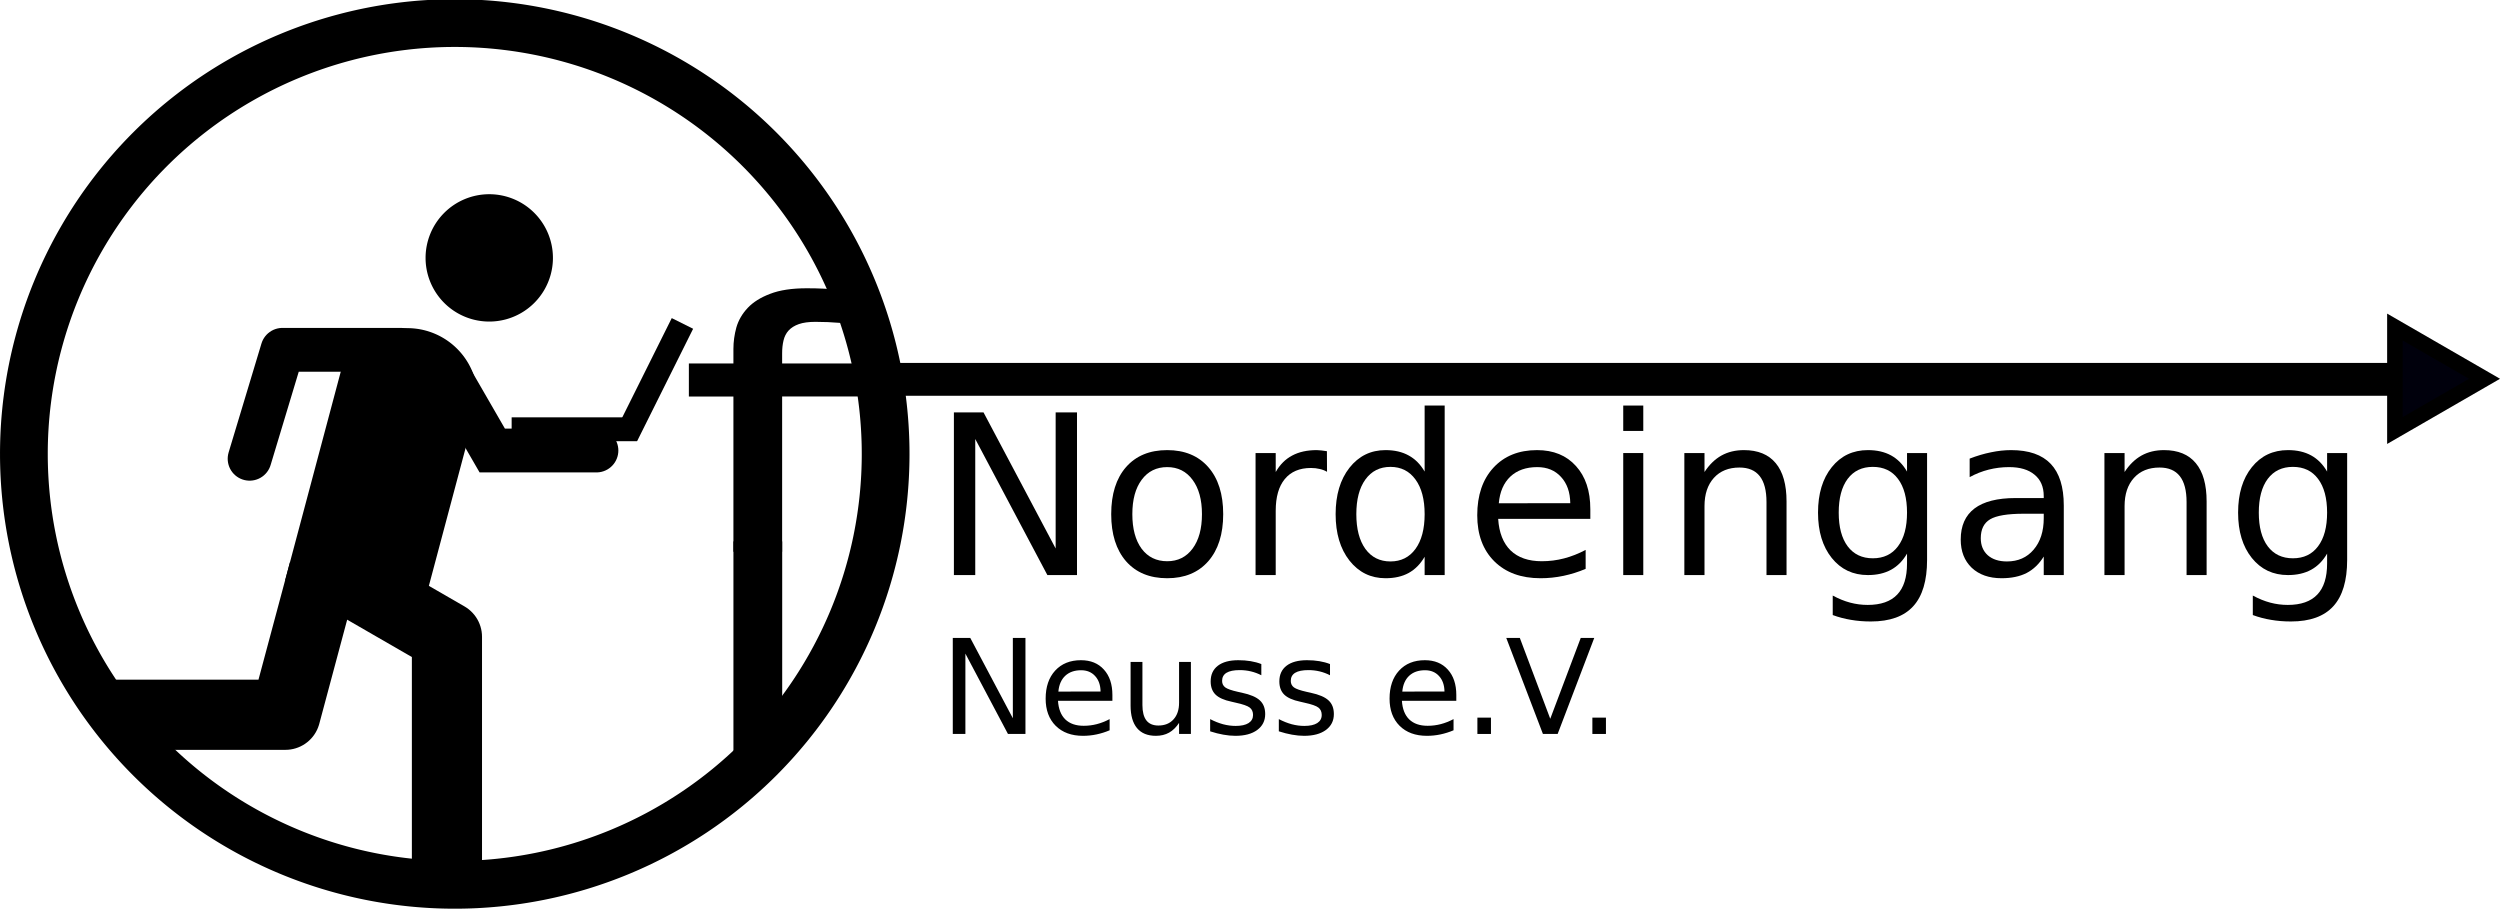 <?xml version="1.0" encoding="UTF-8" standalone="no"?>
<!-- Created with Inkscape (http://www.inkscape.org/) -->

<svg
   xmlns:dc="http://purl.org/dc/elements/1.1/"
   xmlns:cc="http://creativecommons.org/ns#"
   xmlns:rdf="http://www.w3.org/1999/02/22-rdf-syntax-ns#"
   xmlns:svg="http://www.w3.org/2000/svg"
   xmlns="http://www.w3.org/2000/svg"
   xmlns:sodipodi="http://sodipodi.sourceforge.net/DTD/sodipodi-0.dtd"
   xmlns:inkscape="http://www.inkscape.org/namespaces/inkscape"
   version="1.2"
   width="1613.537"
   height="587"
   id="svg2"
   inkscape:version="0.48.2 r9819"
   sodipodi:docname="logo_final.svg"
   inkscape:export-filename="/home/jan/logo_gross.png"
   inkscape:export-xdpi="45"
   inkscape:export-ydpi="45">
  <sodipodi:namedview
     pagecolor="#ffffff"
     bordercolor="#666666"
     borderopacity="1"
     objecttolerance="10"
     gridtolerance="10"
     guidetolerance="10"
     inkscape:pageopacity="0"
     inkscape:pageshadow="2"
     inkscape:window-width="1366"
     inkscape:window-height="717"
     id="namedview79"
     showgrid="false"
     inkscape:zoom="0.78308102"
     inkscape:cx="1033.638"
     inkscape:cy="213.1161"
     inkscape:window-x="-2"
     inkscape:window-y="-3"
     inkscape:window-maximized="1"
     inkscape:current-layer="svg2"
     fit-margin-top="0"
     fit-margin-left="0"
     fit-margin-right="0"
     fit-margin-bottom="0" />
  <defs
     id="defs4">
    <marker
       refX="0"
       refY="0"
       orient="auto"
       id="TriangleOutL"
       style="overflow:visible">
      <path
         d="m 5.77,0 -8.65,5 0,-10 8.65,5 z"
         transform="scale(0.8,0.8)"
         id="path3922"
         style="fill-rule:evenodd;stroke:#000000;stroke-width:1pt;marker-start:none"
         inkscape:connector-curvature="0" />
    </marker>
    <marker
       refX="0"
       refY="0"
       orient="auto"
       id="Torso"
       style="overflow:visible">
      <g
         transform="scale(0.7,0.7)"
         id="g3992">
        <path
           d="m -4.779,-3.24 c 2.35,0.366 5.3,1.938 5.037,3.627 C -0.005,2.078 -2.213,2.618 -4.563,2.252 -6.913,1.886 -8.521,0.752 -8.258,-0.938 -7.995,-2.628 -7.13,-3.605 -4.779,-3.24 z"
           id="path3994"
           style="fill:none;stroke:#000000;stroke-width:1.25;marker-start:none;marker-mid:none;marker-end:none"
           inkscape:connector-curvature="0" />
        <path
           d="M 4.46,0.089 C -2.556,-4.378 5.225,-3.906 -0.848,-8.72"
           id="path3996"
           style="fill:none;stroke:#000000;stroke-width:1pt;marker-end:none"
           inkscape:connector-curvature="0" />
        <path
           d="M 4.93,0.058 C -1.387,1.749 1.803,5.478 -4.945,7.546"
           id="path3998"
           style="fill:none;stroke:#000000;stroke-width:1pt;marker-start:none;marker-end:none"
           inkscape:connector-curvature="0" />
        <rect
           width="2.637"
           height="2.761"
           x="-10.392"
           y="-1.741"
           transform="matrix(0.528,-0.85,0.888,0.46,0,0)"
           id="rect4000"
           style="fill-rule:evenodd;stroke-width:1pt;marker-end:none" />
        <rect
           width="2.733"
           height="2.861"
           x="4.959"
           y="-7.963"
           transform="matrix(0.671,-0.741,0.791,0.612,0,0)"
           id="rect4002"
           style="fill-rule:evenodd;stroke-width:1pt;marker-end:none" />
        <path
           d="m 16.78,-28.685 a 0.607,0.607 0 1 1 -1.215,0 0.607,0.607 0 1 1 1.215,0 z"
           transform="matrix(0,-1.11,1.11,0,25.966,19.716)"
           id="path4004"
           style="fill:#ff0000;fill-opacity:0.75;fill-rule:evenodd;stroke:#000000;stroke-width:1pt;marker-start:none;marker-end:none"
           inkscape:connector-curvature="0" />
        <path
           d="m 16.78,-28.685 a 0.607,0.607 0 1 1 -1.215,0 0.607,0.607 0 1 1 1.215,0 z"
           transform="matrix(0,-1.11,1.11,0,26.825,16.991)"
           id="path4006"
           style="fill:#ff0000;fill-opacity:0.75;fill-rule:evenodd;stroke:#000000;stroke-width:1pt;marker-start:none;marker-end:none"
           inkscape:connector-curvature="0" />
      </g>
    </marker>
    <marker
       refX="0"
       refY="0"
       orient="auto"
       id="SemiCircleOut"
       style="overflow:visible">
      <path
         d="m -2.5,-0.809 c 0,2.76 -2.24,5 -5,5 l 0,-10 c 2.76,0 5,2.24 5,5 z"
         transform="matrix(0.6,0,0,0.6,4.275,0.458)"
         id="path3961"
         style="fill-rule:evenodd;stroke:#000000;stroke-width:1pt;marker-start:none;marker-end:none"
         inkscape:connector-curvature="0" />
    </marker>
    <marker
       refX="0"
       refY="0"
       orient="auto"
       id="TriangleOutS"
       style="overflow:visible">
      <path
         d="m 5.77,0 -8.65,5 0,-10 8.65,5 z"
         transform="scale(0.2,0.2)"
         id="path3928"
         style="fill-rule:evenodd;stroke:#000000;stroke-width:1pt;marker-start:none"
         inkscape:connector-curvature="0" />
    </marker>
    <marker
       refX="0"
       refY="0"
       orient="auto"
       id="TriangleOutM"
       style="overflow:visible">
      <path
         d="m 5.77,0 -8.65,5 0,-10 8.65,5 z"
         transform="scale(0.4,0.4)"
         id="path3925"
         style="fill-rule:evenodd;stroke:#000000;stroke-width:1pt;marker-start:none"
         inkscape:connector-curvature="0" />
    </marker>
    <marker
       refX="0"
       refY="0"
       orient="auto"
       id="Arrow1Send"
       style="overflow:visible">
      <path
         d="M 0,0 5,-5 -12.5,0 5,5 0,0 z"
         transform="matrix(-0.2,0,0,-0.2,-1.2,0)"
         id="path3794"
         style="fill-rule:evenodd;stroke:#000000;stroke-width:1pt;marker-start:none"
         inkscape:connector-curvature="0" />
    </marker>
    <marker
       refX="0"
       refY="0"
       orient="auto"
       id="DiamondLend"
       style="overflow:visible">
      <path
         d="M 0,-7.071 -7.071,0 0,7.071 7.071,0 0,-7.071 z"
         transform="matrix(0.8,0,0,0.8,-5.6,0)"
         id="path3877"
         style="fill-rule:evenodd;stroke:#000000;stroke-width:1pt;marker-start:none"
         inkscape:connector-curvature="0" />
    </marker>
    <marker
       refX="0"
       refY="0"
       orient="auto"
       id="Arrow2Lend"
       style="overflow:visible">
      <path
         d="M 8.719,4.034 -2.207,0.016 8.719,-4.002 c -1.745,2.372 -1.735,5.617 -6e-7,8.035 z"
         transform="matrix(-1.1,0,0,-1.1,-1.1,0)"
         id="path3800"
         style="font-size:12px;fill-rule:evenodd;stroke-width:0.625;stroke-linejoin:round"
         inkscape:connector-curvature="0" />
    </marker>
    <marker
       refX="0"
       refY="0"
       orient="auto"
       id="Arrow1Mend"
       style="overflow:visible">
      <path
         d="M 0,0 5,-5 -12.5,0 5,5 0,0 z"
         transform="matrix(-0.4,0,0,-0.4,-4,0)"
         id="path3788"
         style="fill-rule:evenodd;stroke:#000000;stroke-width:1pt;marker-start:none"
         inkscape:connector-curvature="0" />
    </marker>
    <marker
       refX="0"
       refY="0"
       orient="auto"
       id="Arrow2Send"
       style="overflow:visible">
      <path
         d="M 8.719,4.034 -2.207,0.016 8.719,-4.002 c -1.745,2.372 -1.735,5.617 -6e-7,8.035 z"
         transform="matrix(-0.3,0,0,-0.3,0.69,0)"
         id="path3812"
         style="font-size:12px;fill-rule:evenodd;stroke-width:0.625;stroke-linejoin:round"
         inkscape:connector-curvature="0" />
    </marker>
    <marker
       refX="0"
       refY="0"
       orient="auto"
       id="Arrow2Mend"
       style="overflow:visible">
      <path
         d="M 8.719,4.034 -2.207,0.016 8.719,-4.002 c -1.745,2.372 -1.735,5.617 -6e-7,8.035 z"
         transform="scale(-0.6,-0.6)"
         id="path3806"
         style="font-size:12px;fill-rule:evenodd;stroke-width:0.625;stroke-linejoin:round"
         inkscape:connector-curvature="0" />
    </marker>
    <marker
       refX="0"
       refY="0"
       orient="auto"
       id="CurvyCross"
       style="overflow:visible">
      <g
         transform="scale(0.6,0.6)"
         id="g3970">
        <path
           d="m 4.625,-5.046 c -2.76,0 -5,2.24 -5,5 0,2.76 2.24,5 5,5"
           id="path3972"
           style="fill:none;stroke:#000000;stroke-width:1pt;marker-start:none;marker-end:none"
           inkscape:connector-curvature="0" />
        <path
           d="m -5.413,-5.046 c 2.76,0 5,2.24 5,5 0,2.76 -2.24,5 -5,5"
           id="path3974"
           style="fill:none;stroke:#000000;stroke-width:1pt;marker-start:none;marker-end:none"
           inkscape:connector-curvature="0" />
      </g>
    </marker>
    <marker
       refX="0"
       refY="0"
       orient="auto"
       id="Scissors"
       style="overflow:visible">
      <path
         d="M 9.09,-3.606 C 8.12,-4.777 6.37,-4.736 5.062,-4.233 l -8.212,3.078 c -2.388,-1.307 -4.748,-0.933 -4.748,-1.569 0,-0.497 0.457,-0.388 0.388,-1.683 -0.066,-1.243 -1.364,-2.163 -2.59,-2.082 -1.227,-0.007 -2.499,0.933 -2.51,2.23 -0.091,1.306 1.007,2.52 2.307,2.605 1.522,0.227 4.218,-0.696 5.483,1.571 -0.942,1.738 -2.614,1.743 -4.126,1.656 -1.255,-0.072 -2.762,0.287 -3.361,1.521 -0.578,1.182 -0.011,2.865 1.317,3.226 1.34,0.492 3.181,-0.13 3.499,-1.671 0.246,-1.188 -0.595,-1.746 -0.273,-2.177 0.244,-0.325 1.791,-0.137 4.547,-1.375 L 5.676,4.233 C 6.8,4.547 8.173,4.536 9.168,3.431 L -0.052,-0.054 9.09,-3.606 z m -18.308,-1.901 c 1.295,0.723 1.189,2.684 -0.156,3.063 -1.217,0.424 -2.771,-0.759 -2.383,-2.077 0.227,-1.082 1.653,-1.481 2.54,-0.986 z m 0.056,8.017 c 1.351,0.499 1.121,2.784 -0.252,3.092 -0.911,0.316 -2.214,-0.139 -2.306,-1.212 -0.178,-1.305 1.356,-2.484 2.558,-1.879 z"
         id="schere"
         style="marker-start:none"
         inkscape:connector-curvature="0" />
    </marker>
    <marker
       refX="0"
       refY="0"
       orient="auto"
       id="DotL"
       style="overflow:visible">
      <path
         d="m -2.5,-1 c 0,2.76 -2.24,5 -5,5 -2.76,0 -5,-2.24 -5,-5 0,-2.76 2.24,-5 5,-5 2.76,0 5,2.24 5,5 z"
         transform="matrix(0.8,0,0,0.8,5.92,0.8)"
         id="path3841"
         style="fill-rule:evenodd;stroke:#000000;stroke-width:1pt;marker-start:none;marker-end:none"
         inkscape:connector-curvature="0" />
    </marker>
    <marker
       refX="0"
       refY="0"
       orient="auto"
       id="Arrow1Lend"
       style="overflow:visible">
      <path
         d="M 0,0 5,-5 -12.5,0 5,5 0,0 z"
         transform="matrix(-0.8,0,0,-0.8,-10,0)"
         id="path3782"
         style="fill-rule:evenodd;stroke:#000000;stroke-width:1pt;marker-start:none"
         inkscape:connector-curvature="0" />
    </marker>
    <marker
       refX="0"
       refY="0"
       orient="auto"
       id="Tail"
       style="overflow:visible">
      <g
         transform="scale(-1.2,-1.2)"
         id="g3815">
        <path
           d="M -3.805,-3.959 0.544,0"
           id="path3817"
           style="fill:none;stroke:#000000;stroke-width:0.8;stroke-linecap:round;marker-start:none;marker-end:none"
           inkscape:connector-curvature="0" />
        <path
           d="M -1.287,-3.959 3.062,0"
           id="path3819"
           style="fill:none;stroke:#000000;stroke-width:0.8;stroke-linecap:round;marker-start:none;marker-end:none"
           inkscape:connector-curvature="0" />
        <path
           d="M 1.305,-3.959 5.654,0"
           id="path3821"
           style="fill:none;stroke:#000000;stroke-width:0.8;stroke-linecap:round;marker-start:none;marker-end:none"
           inkscape:connector-curvature="0" />
        <path
           d="M -3.805,4.178 0.544,0.22"
           id="path3823"
           style="fill:none;stroke:#000000;stroke-width:0.8;stroke-linecap:round;marker-start:none;marker-end:none"
           inkscape:connector-curvature="0" />
        <path
           d="M -1.287,4.178 3.062,0.22"
           id="path3825"
           style="fill:none;stroke:#000000;stroke-width:0.8;stroke-linecap:round;marker-start:none;marker-end:none"
           inkscape:connector-curvature="0" />
        <path
           d="M 1.305,4.178 5.654,0.22"
           id="path3827"
           style="fill:none;stroke:#000000;stroke-width:0.8;stroke-linecap:round;marker-start:none;marker-end:none"
           inkscape:connector-curvature="0" />
      </g>
    </marker>
    <marker
       refX="0"
       refY="0"
       orient="auto"
       id="Arrow1Lstart"
       style="overflow:visible">
      <path
         d="M 0,0 5,-5 -12.5,0 5,5 0,0 z"
         transform="matrix(0.8,0,0,0.8,10,0)"
         id="path3779"
         style="fill-rule:evenodd;stroke:#000000;stroke-width:1pt;marker-start:none"
         inkscape:connector-curvature="0" />
    </marker>
  </defs>
  <path
     inkscape:connector-curvature="0"
     style="fill:none;stroke:#000000;stroke-width:0;stroke-linecap:butt;stroke-linejoin:round;stroke-miterlimit:4;stroke-opacity:0.937;stroke-dasharray:none;stroke-dashoffset:0"
     id="path5430"
     d="m -355.25,-376.781 a 0,0 0 0 0 0,0 0,0 0 0 0 0,0 z" />
  <g
     id="g3122">
    <path
       mask="none"
       d="m 571.601,293.514 a 278.091,278.091 0 0 1 -556.181,0 278.091,278.091 0 1 1 556.181,0 z"
       id="path2985"
       style="fill:#ff0000;fill-opacity:0;fill-rule:evenodd;stroke:#000000;stroke-width:30.817;stroke-linecap:butt;stroke-linejoin:miter;stroke-miterlimit:4;stroke-opacity:1;stroke-dasharray:none;marker-start:none;marker-mid:none;marker-end:none"
       inkscape:connector-curvature="0" />
    <a
       mask="none"
       transform="translate(-31.06,-125.786)"
       id="a3798">
      <g
         transform="translate(318.088,9.174)"
         id="flowRoot3787"
         style="font-size:40px;font-style:normal;font-variant:normal;font-weight:bold;font-stretch:normal;line-height:125%;letter-spacing:0px;word-spacing:0px;fill:#000000;fill-opacity:1;stroke:none;font-family:Liberation Mono;-inkscape-font-specification:Liberation Mono Bold">
        <path
           d="m 217.772,372.518 0,100.176 -31.445,0 0,-100.176 -28.75,0 0,-21.338 28.75,0 0,-9.321 c -4e-5,-4.642 0.636,-9.284 1.909,-13.926 1.348,-4.642 3.781,-8.834 7.3,-12.578 3.519,-3.743 8.348,-6.776 14.487,-9.097 6.139,-2.396 14.038,-3.594 23.696,-3.594 7.637,1.7e-4 14.525,0.337 20.664,1.011 6.214,0.674 11.567,1.385 16.06,2.134 l 0,20.664 c -4.717,-0.599 -9.771,-1.085 -15.161,-1.46 -5.316,-0.449 -10.669,-0.674 -16.06,-0.674 -4.343,1.5e-4 -7.899,0.487 -10.669,1.46 -2.77,0.973 -4.979,2.359 -6.626,4.155 -1.572,1.722 -2.658,3.856 -3.257,6.401 -0.599,2.471 -0.899,5.278 -0.898,8.423 l 0,6.401 49.751,0 0,21.338 -49.751,0"
           id="path3218"
           style="font-size:230px;font-family:Liberation Mono;-inkscape-font-specification:Liberation Mono Bold"
           inkscape:connector-curvature="0" />
      </g>
    </a>
    <path
       mask="none"
       d="m 489.106,349.43 0,136.429"
       id="path3804"
       style="fill:none;stroke:#000000;stroke-width:31.472;stroke-linecap:butt;stroke-linejoin:miter;stroke-miterlimit:4;stroke-opacity:1;stroke-dasharray:none"
       inkscape:connector-curvature="0" />
    <path
       mask="none"
       d="m 287.8,238.97 29.901,51.79 67.246,0"
       id="path4894"
       style="fill:none;stroke:#000000;stroke-width:28.296;stroke-linecap:round;stroke-linejoin:miter;stroke-miterlimit:4;stroke-opacity:1;stroke-dasharray:none"
       inkscape:connector-curvature="0" />
    <path
       mask="none"
       d="m 258.58,225.785 -76.279,0 -21.196,70.297"
       id="path4896"
       style="fill:none;stroke:#000000;stroke-width:28.296;stroke-linecap:round;stroke-linejoin:round;stroke-miterlimit:4;stroke-opacity:1;stroke-dasharray:none"
       inkscape:connector-curvature="0"
       sodipodi:nodetypes="ccc" />
    <path
       mask="none"
       d="m 203.112,390.715 -18.92,70.61 -86.838,0"
       id="path5406"
       style="fill:none;stroke:#000000;stroke-width:45.274;stroke-linecap:square;stroke-linejoin:round;stroke-miterlimit:4;stroke-opacity:1;stroke-dasharray:none"
       inkscape:connector-curvature="0" />
    <path
       mask="none"
       d="m 224.786,374.228 63.677,36.764 0,149.855"
       id="path5410"
       style="fill:none;stroke:#000000;stroke-width:45.274;stroke-linecap:butt;stroke-linejoin:round;stroke-miterlimit:4;stroke-opacity:1;stroke-dasharray:none"
       inkscape:connector-curvature="0" />
    <path
       mask="none"
       d="m 308.36,257.262 a 45.476,45.476 0 0 1 -90.952,0 45.476,45.476 0 1 1 90.952,0 z"
       id="path5434"
       style="fill:#000000;fill-opacity:1;fill-rule:nonzero;stroke:none"
       inkscape:connector-curvature="0" />
    <path
       mask="none"
       d="M 227.85,385.985 264.089,249.993"
       id="path5438"
       style="fill:none;stroke:#000000;stroke-width:90.547;stroke-linecap:butt;stroke-linejoin:miter;stroke-miterlimit:4;stroke-opacity:1;stroke-dasharray:none"
       inkscape:connector-curvature="0" />
    <path
       mask="none"
       d="m 356.868,166.648 a 41.097,41.097 0 0 1 -82.193,0 41.097,41.097 0 1 1 82.193,0 z"
       id="path5440"
       style="fill:#000000;fill-opacity:1;fill-rule:nonzero;stroke:none"
       inkscape:connector-curvature="0" />
    <rect
       mask="none"
       width="66.94"
       height="1.422"
       x="337.219"
       y="-277.758"
       transform="scale(1,-1)"
       id="rect2998"
       style="fill:none;stroke:#000000;stroke-width:13.992;stroke-linecap:round;stroke-linejoin:miter;stroke-miterlimit:4;stroke-opacity:1;stroke-dasharray:none;stroke-dashoffset:0" />
    <rect
       mask="none"
       width="66.94"
       height="1.422"
       x="-64.323"
       y="-488.049"
       transform="matrix(0.446,-0.895,-0.895,-0.446,0,0)"
       id="rect2998-2"
       style="fill:none;stroke:#000000;stroke-width:13.992;stroke-linecap:round;stroke-linejoin:miter;stroke-miterlimit:4;stroke-opacity:1;stroke-dasharray:none;stroke-dashoffset:0" />
    <g
       id="flowRoot3945"
       style="font-size:144px;font-style:normal;font-weight:normal;line-height:125%;letter-spacing:0px;word-spacing:0px;fill:#000000;fill-opacity:1;stroke:none;font-family:Sans"
       transform="translate(-36.318,-193.314)">
      <path
         id="path3081"
         style=""
         d="m 651.977,459.493 19.125,0 46.547,87.82 0,-87.82 13.781,0 0,104.977 -19.125,0 -46.547,-87.82 0,87.82 -13.781,0 0,-104.977" />
      <path
         id="path3083"
         style=""
         d="m 789.648,494.79 c -6.938,7e-5 -12.422,2.719 -16.453,8.156 -4.031,5.391 -6.047,12.797 -6.047,22.219 -2e-5,9.422 1.992,16.852 5.977,22.289 4.031,5.391 9.539,8.086 16.523,8.086 6.891,1e-5 12.351,-2.719 16.383,-8.156 4.031,-5.437 6.047,-12.844 6.047,-22.219 -6e-5,-9.328 -2.016,-16.711 -6.047,-22.148 -4.031,-5.484 -9.492,-8.226 -16.383,-8.227 m 0,-10.969 c 11.25,8e-5 20.086,3.656 26.508,10.969 6.422,7.313 9.633,17.438 9.633,30.375 -8e-5,12.891 -3.211,23.016 -9.633,30.375 -6.422,7.312 -15.258,10.969 -26.508,10.969 -11.297,0 -20.156,-3.656 -26.578,-10.969 -6.375,-7.359 -9.563,-17.484 -9.562,-30.375 -10e-6,-12.937 3.187,-23.062 9.562,-30.375 6.422,-7.312 15.281,-10.969 26.578,-10.969" />
      <path
         id="path3085"
         style=""
         d="m 892.797,497.813 c -1.453,-0.844 -3.047,-1.453 -4.781,-1.828 -1.688,-0.422 -3.563,-0.633 -5.625,-0.633 -7.313,7e-5 -12.938,2.391 -16.875,7.172 -3.891,4.734 -5.836,11.555 -5.836,20.461 l 0,41.484 -13.008,0 0,-78.75 13.008,0 0,12.234 c 2.719,-4.781 6.258,-8.32 10.617,-10.617 4.359,-2.344 9.656,-3.516 15.891,-3.516 0.891,8e-5 1.875,0.07 2.953,0.211 1.078,0.094 2.273,0.258 3.586,0.492 l 0.07,13.289" />
      <path
         id="path3087"
         style=""
         d="m 955.797,497.673 0,-42.609 12.938,0 0,109.406 -12.938,0 0,-11.812 c -2.719,4.688 -6.164,8.18 -10.336,10.477 -4.125,2.25 -9.094,3.375 -14.906,3.375 -9.516,0 -17.273,-3.797 -23.273,-11.391 -5.953,-7.594 -8.93,-17.578 -8.93,-29.953 -10e-6,-12.375 2.977,-22.359 8.93,-29.953 6,-7.594 13.758,-11.391 23.273,-11.391 5.812,8e-5 10.781,1.149 14.906,3.445 4.172,2.25 7.617,5.719 10.336,10.406 m -44.086,27.492 c -2e-5,9.516 1.945,16.992 5.836,22.43 3.937,5.391 9.328,8.086 16.172,8.086 6.844,10e-6 12.234,-2.695 16.172,-8.086 3.937,-5.437 5.906,-12.914 5.906,-22.43 -6e-5,-9.516 -1.969,-16.969 -5.906,-22.359 -3.938,-5.437 -9.328,-8.156 -16.172,-8.156 -6.844,7e-5 -12.234,2.719 -16.172,8.156 -3.891,5.391 -5.836,12.844 -5.836,22.359" />
      <path
         id="path3089"
         style=""
         d="m 1062.742,521.86 0,6.328 -59.484,0 c 0.562,8.906 3.234,15.703 8.016,20.391 4.828,4.641 11.531,6.961 20.109,6.961 4.969,1e-5 9.773,-0.609 14.414,-1.828 4.687,-1.219 9.328,-3.047 13.922,-5.484 l 0,12.234 c -4.641,1.969 -9.399,3.469 -14.274,4.5 -4.875,1.031 -9.82,1.547 -14.836,1.547 -12.563,0 -22.523,-3.656 -29.883,-10.969 -7.313,-7.312 -10.969,-17.203 -10.969,-29.672 -10e-6,-12.891 3.469,-23.109 10.406,-30.656 6.984,-7.594 16.383,-11.391 28.195,-11.391 10.594,8e-5 18.961,3.422 25.102,10.266 6.188,6.797 9.281,16.055 9.281,27.773 m -12.938,-3.797 c -0.094,-7.078 -2.086,-12.726 -5.977,-16.945 -3.844,-4.219 -8.953,-6.328 -15.328,-6.328 -7.219,7e-5 -13.008,2.039 -17.367,6.117 -4.312,4.078 -6.797,9.82 -7.453,17.227 l 46.125,-0.07" />
      <path
         id="path3091"
         style=""
         d="m 1083.977,485.719 12.938,0 0,78.75 -12.938,0 0,-78.75 m 0,-30.656 12.938,0 0,16.383 -12.938,0 0,-16.383" />
      <path
         id="path3093"
         style=""
         d="m 1189.375,516.938 0,47.531 -12.938,0 0,-47.109 c -10e-5,-7.453 -1.453,-13.031 -4.359,-16.734 -2.906,-3.703 -7.266,-5.555 -13.078,-5.555 -6.984,7e-5 -12.492,2.227 -16.523,6.68 -4.031,4.453 -6.047,10.523 -6.047,18.211 l 0,44.508 -13.008,0 0,-78.75 13.008,0 0,12.234 c 3.094,-4.734 6.726,-8.273 10.898,-10.617 4.219,-2.344 9.07,-3.516 14.555,-3.516 9.047,8e-5 15.891,2.813 20.531,8.438 4.641,5.578 6.961,13.805 6.961,24.68" />
      <path
         id="path3095"
         style=""
         d="m 1267.141,524.18 c 0,-9.375 -1.945,-16.641 -5.836,-21.797 -3.844,-5.156 -9.258,-7.734 -16.242,-7.734 -6.938,7e-5 -12.352,2.578 -16.242,7.734 -3.844,5.156 -5.766,12.422 -5.766,21.797 0,9.328 1.922,16.57 5.766,21.727 3.891,5.156 9.305,7.734 16.242,7.734 6.984,2e-5 12.398,-2.578 16.242,-7.734 3.89,-5.156 5.836,-12.398 5.836,-21.727 m 12.938,30.516 c -10e-5,13.406 -2.977,23.367 -8.93,29.883 -5.953,6.562 -15.07,9.844 -27.352,9.844 -4.547,-3e-5 -8.836,-0.352 -12.867,-1.055 -4.031,-0.656 -7.945,-1.688 -11.742,-3.094 l 0,-12.586 c 3.797,2.062 7.547,3.586 11.25,4.57 3.703,0.984 7.476,1.477 11.32,1.477 8.484,-2e-5 14.836,-2.227 19.055,-6.68 4.219,-4.406 6.328,-11.086 6.328,-20.039 l 0,-6.398 c -2.672,4.641 -6.094,8.109 -10.266,10.406 -4.172,2.297 -9.164,3.445 -14.977,3.445 -9.656,0 -17.438,-3.68 -23.344,-11.039 -5.906,-7.359 -8.859,-17.109 -8.859,-29.25 0,-12.187 2.953,-21.961 8.859,-29.32 5.906,-7.359 13.688,-11.039 23.344,-11.039 5.812,8e-5 10.805,1.149 14.977,3.445 4.172,2.297 7.594,5.766 10.266,10.406 l 0,-11.953 12.938,0 0,68.977" />
      <path
         id="path3097"
         style=""
         d="m 1342.516,524.883 c -10.453,4e-5 -17.695,1.195 -21.727,3.586 -4.031,2.391 -6.047,6.469 -6.047,12.234 0,4.594 1.5,8.25 4.5,10.969 3.047,2.672 7.172,4.008 12.375,4.008 7.172,10e-6 12.914,-2.531 17.227,-7.594 4.359,-5.109 6.539,-11.883 6.539,-20.32 l 0,-2.883 -12.867,0 m 25.805,-5.344 0,44.93 -12.938,0 0,-11.953 c -2.953,4.781 -6.633,8.32 -11.039,10.617 -4.406,2.25 -9.797,3.375 -16.172,3.375 -8.063,0 -14.484,-2.25 -19.266,-6.75 -4.734,-4.547 -7.102,-10.617 -7.102,-18.211 0,-8.859 2.953,-15.539 8.859,-20.039 5.953,-4.5 14.812,-6.75 26.578,-6.75 l 18.141,0 0,-1.266 c 0,-5.953 -1.969,-10.547 -5.906,-13.781 -3.891,-3.281 -9.375,-4.922 -16.453,-4.922 -4.5,7e-5 -8.883,0.539 -13.148,1.617 -4.266,1.078 -8.367,2.695 -12.305,4.852 l 0,-11.953 c 4.734,-1.828 9.328,-3.187 13.781,-4.078 4.453,-0.937 8.789,-1.406 13.008,-1.406 11.39,8e-5 19.898,2.953 25.523,8.859 5.625,5.906 8.437,14.859 8.438,26.859" />
      <path
         id="path3099"
         style=""
         d="m 1460.5,516.938 0,47.531 -12.938,0 0,-47.109 c -10e-5,-7.453 -1.453,-13.031 -4.359,-16.734 -2.906,-3.703 -7.266,-5.555 -13.078,-5.555 -6.984,7e-5 -12.492,2.227 -16.523,6.68 -4.031,4.453 -6.047,10.523 -6.047,18.211 l 0,44.508 -13.008,0 0,-78.75 13.008,0 0,12.234 c 3.094,-4.734 6.726,-8.273 10.898,-10.617 4.219,-2.344 9.07,-3.516 14.555,-3.516 9.047,8e-5 15.891,2.813 20.531,8.438 4.641,5.578 6.961,13.805 6.961,24.68" />
      <path
         id="path3101"
         style=""
         d="m 1538.266,524.18 c 0,-9.375 -1.945,-16.641 -5.836,-21.797 -3.844,-5.156 -9.258,-7.734 -16.242,-7.734 -6.938,7e-5 -12.352,2.578 -16.242,7.734 -3.844,5.156 -5.766,12.422 -5.766,21.797 0,9.328 1.922,16.57 5.766,21.727 3.891,5.156 9.305,7.734 16.242,7.734 6.984,2e-5 12.398,-2.578 16.242,-7.734 3.89,-5.156 5.836,-12.398 5.836,-21.727 m 12.938,30.516 c -10e-5,13.406 -2.977,23.367 -8.93,29.883 -5.953,6.562 -15.07,9.844 -27.352,9.844 -4.547,-3e-5 -8.836,-0.352 -12.867,-1.055 -4.031,-0.656 -7.945,-1.688 -11.742,-3.094 l 0,-12.586 c 3.797,2.062 7.547,3.586 11.25,4.57 3.703,0.984 7.476,1.477 11.32,1.477 8.484,-2e-5 14.836,-2.227 19.055,-6.68 4.219,-4.406 6.328,-11.086 6.328,-20.039 l 0,-6.398 c -2.672,4.641 -6.094,8.109 -10.266,10.406 -4.172,2.297 -9.164,3.445 -14.977,3.445 -9.656,0 -17.438,-3.68 -23.344,-11.039 -5.906,-7.359 -8.859,-17.109 -8.859,-29.25 0,-12.187 2.953,-21.961 8.859,-29.32 5.906,-7.359 13.688,-11.039 23.344,-11.039 5.812,8e-5 10.805,1.149 14.977,3.445 4.172,2.297 7.594,5.766 10.266,10.406 l 0,-11.953 12.938,0 0,68.977" />
    </g>
    <g
       id="flowRoot3971"
       style="font-size:64px;font-style:normal;font-weight:normal;line-height:125%;letter-spacing:0px;word-spacing:0px;fill:#000000;fill-opacity:1;stroke:#000000;stroke-width:0;stroke-linejoin:round;stroke-miterlimit:4;stroke-dashoffset:0;stroke-opacity:1;font-family:Sans"
       transform="matrix(1.756,0,0,1.756,-1223.426,90.077)">
      <path
         id="path3104"
         style="font-size:48.406px;stroke:#000000;stroke-dashoffset:0"
         d="m 1046.907,183.179 6.429,0 15.647,29.521 0,-29.521 4.633,0 0,35.288 -6.429,0 -15.647,-29.521 0,29.521 -4.633,0 0,-35.288" />
      <path
         id="path3106"
         style="font-size:48.406px;stroke:#000000;stroke-dashoffset:0"
         d="m 1105.571,204.144 0,2.127 -19.996,0 c 0.189,2.994 1.087,5.279 2.694,6.854 1.623,1.56 3.876,2.34 6.76,2.34 1.67,0 3.285,-0.205 4.845,-0.615 1.576,-0.41 3.136,-1.024 4.68,-1.844 l 0,4.113 c -1.56,0.662 -3.159,1.166 -4.798,1.513 -1.639,0.347 -3.301,0.52 -4.987,0.52 -4.223,0 -7.571,-1.229 -10.045,-3.687 -2.458,-2.458 -3.687,-5.783 -3.687,-9.974 0,-4.333 1.166,-7.768 3.498,-10.305 2.348,-2.553 5.507,-3.829 9.478,-3.829 3.561,3e-5 6.374,1.15 8.438,3.451 2.08,2.285 3.12,5.397 3.12,9.336 m -4.349,-1.276 c -0.032,-2.379 -0.701,-4.278 -2.009,-5.696 -1.292,-1.418 -3.01,-2.127 -5.153,-2.127 -2.427,2e-5 -4.372,0.685 -5.838,2.056 -1.45,1.371 -2.285,3.301 -2.505,5.791 l 15.505,-0.024" />
      <path
         id="path3108"
         style="font-size:48.406px;stroke:#000000;stroke-dashoffset:0"
         d="m 1112.259,208.02 0,-16.025 4.349,0 0,15.859 c 0,2.505 0.488,4.388 1.465,5.649 0.977,1.245 2.442,1.867 4.396,1.867 2.348,1e-5 4.199,-0.748 5.554,-2.245 1.371,-1.497 2.056,-3.537 2.056,-6.122 l 0,-15.009 4.349,0 0,26.472 -4.349,0 0,-4.065 c -1.056,1.607 -2.285,2.805 -3.687,3.593 -1.387,0.772 -3.002,1.158 -4.845,1.158 -3.041,0 -5.35,-0.945 -6.925,-2.836 -1.576,-1.891 -2.364,-4.656 -2.364,-8.296 m 10.943,-16.663 0,0" />
      <path
         id="path3110"
         style="font-size:48.406px;stroke:#000000;stroke-dashoffset:0"
         d="m 1160.311,192.775 0,4.113 c -1.229,-0.63 -2.505,-1.103 -3.829,-1.418 -1.324,-0.315 -2.695,-0.473 -4.113,-0.473 -2.159,2e-5 -3.782,0.331 -4.869,0.993 -1.071,0.662 -1.607,1.655 -1.607,2.978 0,1.008 0.386,1.804 1.158,2.387 0.772,0.567 2.324,1.111 4.656,1.631 l 1.489,0.331 c 3.088,0.662 5.279,1.599 6.571,2.813 1.308,1.198 1.962,2.876 1.962,5.034 0,2.458 -0.977,4.404 -2.931,5.838 -1.938,1.434 -4.609,2.151 -8.012,2.151 -1.418,0 -2.899,-0.142 -4.444,-0.425 -1.528,-0.268 -3.143,-0.678 -4.845,-1.229 l 0,-4.491 c 1.607,0.835 3.191,1.465 4.751,1.891 1.56,0.41 3.104,0.615 4.633,0.615 2.048,0 3.624,-0.347 4.727,-1.04 1.103,-0.709 1.654,-1.702 1.655,-2.978 -10e-5,-1.182 -0.402,-2.088 -1.206,-2.718 -0.788,-0.63 -2.529,-1.237 -5.223,-1.82 l -1.513,-0.355 c -2.695,-0.567 -4.641,-1.434 -5.838,-2.6 -1.198,-1.182 -1.796,-2.797 -1.796,-4.845 0,-2.49 0.882,-4.412 2.647,-5.767 1.765,-1.355 4.27,-2.033 7.516,-2.033 1.607,3e-5 3.12,0.118 4.538,0.355 1.418,0.236 2.726,0.591 3.924,1.064" />
      <path
         id="path3112"
         style="font-size:48.406px;stroke:#000000;stroke-dashoffset:0"
         d="m 1185.553,192.775 0,4.113 c -1.229,-0.63 -2.505,-1.103 -3.829,-1.418 -1.324,-0.315 -2.694,-0.473 -4.113,-0.473 -2.159,2e-5 -3.782,0.331 -4.869,0.993 -1.071,0.662 -1.607,1.655 -1.607,2.978 0,1.008 0.386,1.804 1.158,2.387 0.772,0.567 2.324,1.111 4.656,1.631 l 1.489,0.331 c 3.088,0.662 5.279,1.599 6.571,2.813 1.308,1.198 1.962,2.876 1.962,5.034 0,2.458 -0.977,4.404 -2.931,5.838 -1.938,1.434 -4.609,2.151 -8.012,2.151 -1.418,0 -2.899,-0.142 -4.444,-0.425 -1.528,-0.268 -3.143,-0.678 -4.845,-1.229 l 0,-4.491 c 1.607,0.835 3.191,1.465 4.751,1.891 1.56,0.41 3.104,0.615 4.633,0.615 2.048,0 3.624,-0.347 4.727,-1.04 1.103,-0.709 1.655,-1.702 1.655,-2.978 0,-1.182 -0.402,-2.088 -1.205,-2.718 -0.788,-0.63 -2.529,-1.237 -5.223,-1.82 l -1.513,-0.355 c -2.694,-0.567 -4.64,-1.434 -5.838,-2.6 -1.198,-1.182 -1.796,-2.797 -1.796,-4.845 0,-2.49 0.882,-4.412 2.647,-5.767 1.765,-1.355 4.27,-2.033 7.516,-2.033 1.607,3e-5 3.12,0.118 4.538,0.355 1.418,0.236 2.726,0.591 3.924,1.064" />
      <path
         id="path3114"
         style="font-size:48.406px;stroke:#000000;stroke-dashoffset:0"
         d="m 1231.974,204.144 0,2.127 -19.996,0 c 0.189,2.994 1.087,5.279 2.695,6.854 1.623,1.56 3.876,2.34 6.76,2.34 1.67,0 3.285,-0.205 4.845,-0.615 1.576,-0.41 3.136,-1.024 4.68,-1.844 l 0,4.113 c -1.56,0.662 -3.159,1.166 -4.798,1.513 -1.639,0.347 -3.301,0.52 -4.987,0.52 -4.223,0 -7.571,-1.229 -10.045,-3.687 -2.458,-2.458 -3.687,-5.783 -3.687,-9.974 0,-4.333 1.166,-7.768 3.498,-10.305 2.348,-2.553 5.507,-3.829 9.478,-3.829 3.561,3e-5 6.374,1.15 8.438,3.451 2.08,2.285 3.12,5.397 3.12,9.336 m -4.349,-1.276 c -0.032,-2.379 -0.701,-4.278 -2.009,-5.696 -1.292,-1.418 -3.01,-2.127 -5.152,-2.127 -2.427,2e-5 -4.373,0.685 -5.838,2.056 -1.45,1.371 -2.285,3.301 -2.505,5.791 l 15.505,-0.024" />
      <path
         id="path3116"
         style="font-size:48.406px;stroke:#000000;stroke-dashoffset:0"
         d="m 1239.726,212.464 4.987,0 0,6.003 -4.987,0 0,-6.003" />
      <path
         id="path3118"
         style="font-size:48.406px;stroke:#000000;stroke-dashoffset:0"
         d="m 1263.811,218.467 -13.472,-35.288 4.987,0 11.18,29.71 11.203,-29.71 4.963,0 -13.449,35.288 -5.412,0" />
      <path
         id="path3120"
         style="font-size:48.406px;stroke:#000000;stroke-dashoffset:0"
         d="m 1281.987,212.464 4.987,0 0,6.003 -4.987,0 0,-6.003" />
    </g>
    <path
       transform="translate(880.693,459.251)"
       inkscape:transform-center-x="-9.6428571"
       d="m 722.857,-214.781 -57.857,33.404 0,-66.808 z"
       inkscape:randomized="0"
       inkscape:rounded="0"
       inkscape:flatsided="true"
       sodipodi:arg2="1.0471976"
       sodipodi:arg1="0"
       sodipodi:r2="19.285713"
       sodipodi:r1="38.57143"
       sodipodi:cy="-214.78067"
       sodipodi:cx="684.28571"
       sodipodi:sides="3"
       id="path3017"
       style="fill:#00000c;fill-opacity:1;fill-rule:nonzero;stroke:#000000;stroke-width:10;stroke-miterlimit:4;stroke-opacity:1;stroke-dasharray:none;stroke-dashoffset:0"
       sodipodi:type="star" />
    <path
       sodipodi:nodetypes="cc"
       inkscape:connector-curvature="0"
       id="path3796"
       d="m 558.367,244.837 985.034,0"
       style="fill:none;stroke:#000000;stroke-width:21.2;stroke-linecap:butt;stroke-linejoin:miter;stroke-miterlimit:4;stroke-opacity:1;stroke-dasharray:none" />
  </g>
</svg>
